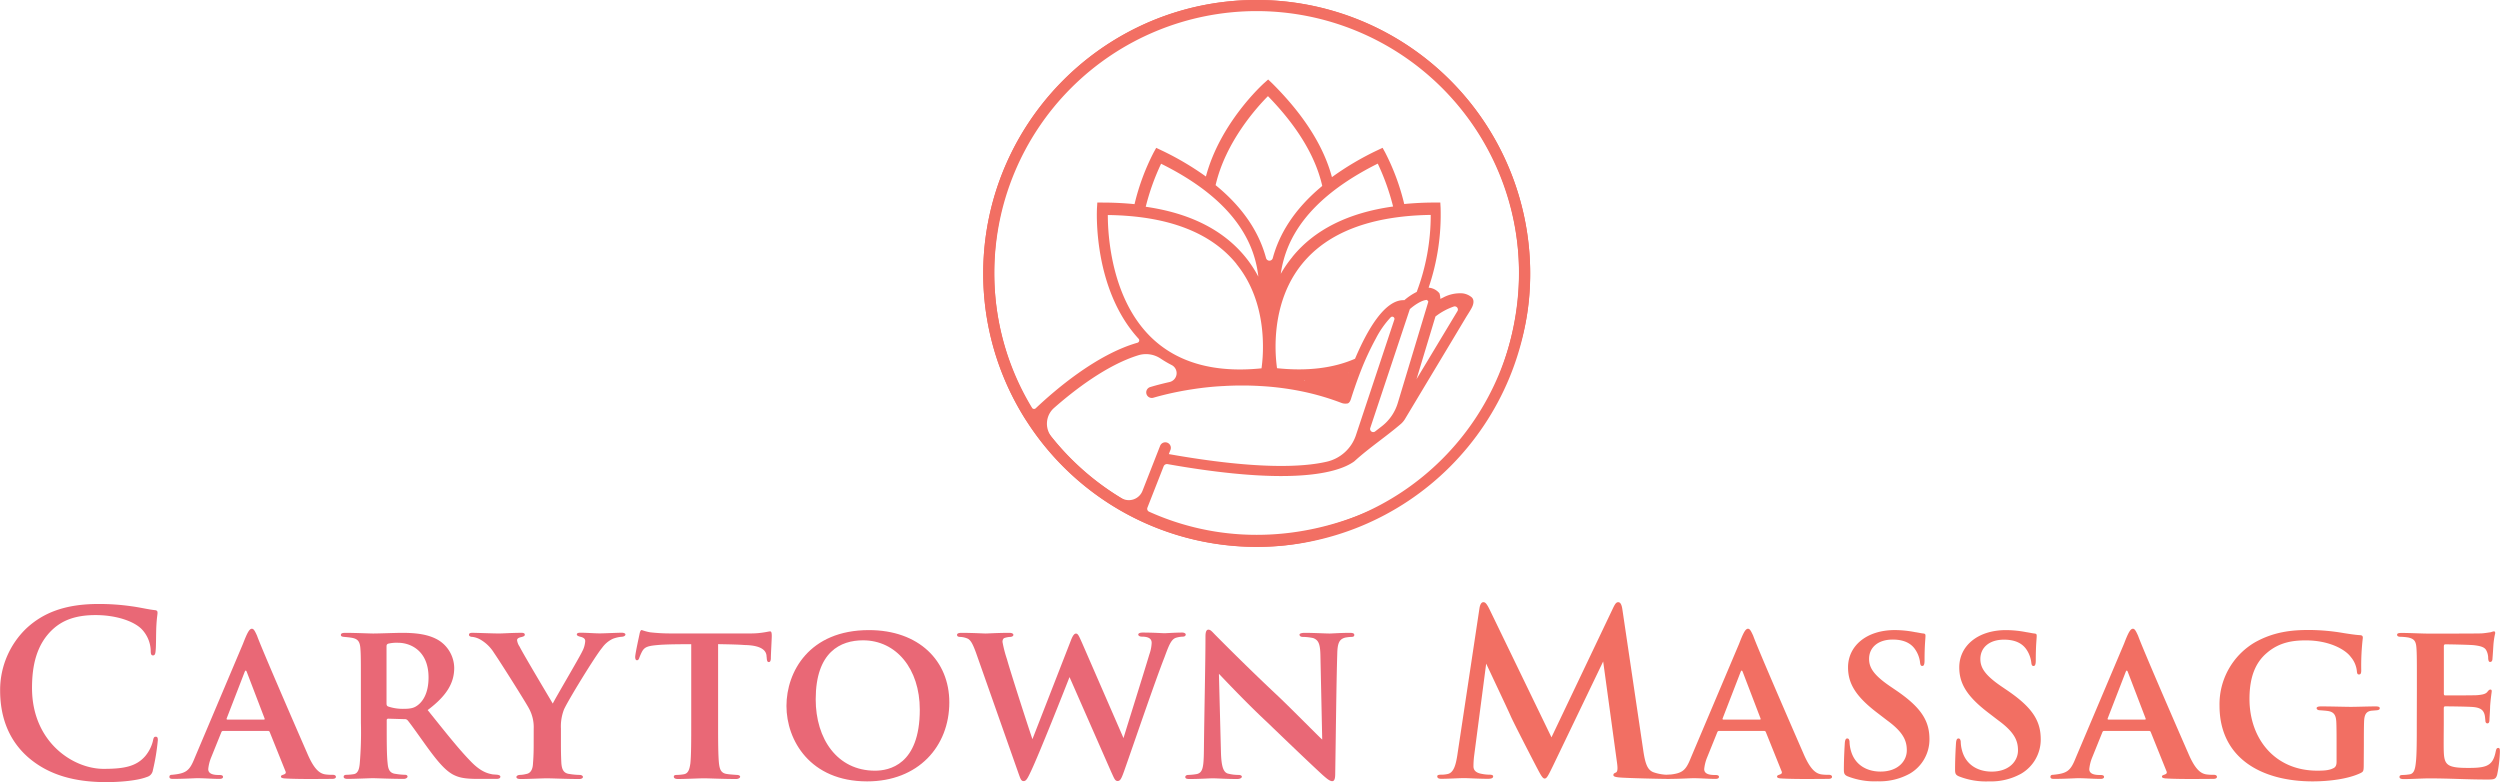 <svg xmlns="http://www.w3.org/2000/svg" viewBox="0 0 792.57 247.93"><defs><style>.cls-1{fill:#e96876;}.cls-2{fill:#f26f63;}</style></defs><g id="Layer_2" data-name="Layer 2"><g id="Logo"><g id="Logo-2" data-name="Logo"><g id="Text"><path class="cls-1" d="M12.89,240.09C5.83,233.89,4,225.83,4,218.84a27.08,27.08,0,0,1,8.43-19.73c5.18-4.75,12-7.63,22.75-7.63a71.48,71.48,0,0,1,10.44.72c2.74.36,5.26,1,7.42,1.23.79.07.86.43.86.86,0,.58-.22,1.44-.36,4s-.07,6.34-.22,7.78c-.07,1.08-.21,1.72-.86,1.72s-.72-.64-.72-1.65a10.31,10.31,0,0,0-2.81-6.63C46.52,197,40.9,195,34.27,195c-6.26,0-10.36,1.58-13.53,4.46-5.26,4.83-6.63,11.67-6.63,18.65,0,17.14,13,25.64,22.69,25.64,6.4,0,10.29-.72,13.17-4A12,12,0,0,0,52.42,235c.22-1.15.36-1.44.94-1.44s.64.51.64,1.08a68.25,68.25,0,0,1-1.58,9.58,2.56,2.56,0,0,1-1.87,2.09c-2.88,1.15-8.35,1.65-13,1.65C27.72,247.93,19.44,245.77,12.89,240.09Z" transform="translate(-3.96)"/><path class="cls-1" d="M74.66,231.73c-.28,0-.43.15-.57.51l-3.17,7.85a13.06,13.06,0,0,0-.94,3.74c0,1.8,2.24,1.87,3.6,1.87.87,0,1.08.29,1.08.58,0,.5-.5.65-1.15.65-2.23,0-4.82-.22-7.05-.22-.72,0-4.33.22-7.64.22-.79,0-1.15-.15-1.15-.65s.36-.65.86-.65c4.54-.43,5.55-1.3,7.21-5.47L81,204.08c1.3-3.38,2-4.75,2.81-4.75.57,0,.94.65,1.65,2.23,1.23,3.53,11.89,28.08,15.92,37.3,2.3,5.4,4.1,6.34,5.62,6.63a13.41,13.41,0,0,0,2.37.14c.79,0,1.08.29,1.08.65s-.29.65-1.22.65c-3,0-10.59.14-15.12-.15-.65-.07-1.08-.21-1.08-.57s.28-.44.64-.58c.65-.22,1.16-.43.72-1.3L89.5,232.16a.55.55,0,0,0-.58-.43Zm12.89-3.6c.36,0,.36-.14.29-.36l-5.62-14.69c-.21-.57-.43-.72-.72,0l-5.68,14.69c-.08.22,0,.36.28.36Z" transform="translate(-3.96)"/><path class="cls-1" d="M118.37,218.34c0-9.36,0-10.73-.15-12.67-.14-2.16-.72-3.1-2.66-3.46-.79-.14-1.66-.22-2.45-.29s-1.08-.21-1.08-.65.43-.64,1.37-.64c3.24,0,7.63.21,8.85.21,2,0,7.06-.21,9.22-.21,4.32,0,8.57.43,11.81,2.52a10.53,10.53,0,0,1,4.68,8.57c0,4.6-2.16,8.71-8.42,13.39,5.32,6.62,9.79,12.31,13.53,16.13,3.46,3.67,5.84,4,7,4.25.65.07,1.15.07,1.65.14s.87.29.87.58c0,.5-.43.72-1.23.72h-6c-4.18,0-6-.44-7.78-1.37-2.52-1.37-4.9-4.18-8.21-8.72-2.59-3.6-5.26-7.41-6.19-8.49a1.17,1.17,0,0,0-1-.36l-5.11-.15a.46.46,0,0,0-.51.51v1.29c0,5.55,0,9.8.29,12.32.15,1.8.58,3.17,2.52,3.38a20.71,20.71,0,0,0,3,.29c.57,0,.79.29.79.58s-.43.72-1.23.72c-3.81,0-8.85-.22-9.79-.22s-5.47.22-8,.22c-.79,0-1.23-.22-1.23-.65s.29-.65,1-.65a15.59,15.59,0,0,0,2.31-.22c1.22-.28,1.65-1.58,1.8-3.45a118.08,118.08,0,0,0,.36-12.82ZM126.5,223c0,.58.15.86.58,1a14.57,14.57,0,0,0,4.82.72c2.31,0,3.32-.29,4.4-1.08,1.8-1.3,3.52-4,3.52-8.86,0-8.71-6-11-9.57-11a11.51,11.51,0,0,0-3.24.29c-.36.15-.51.36-.51.87Z" transform="translate(-3.96)"/><path class="cls-1" d="M173.16,231a12.38,12.38,0,0,0-1.51-6.41c-.8-1.58-8.86-14.4-11.09-17.64a12.29,12.29,0,0,0-4.54-4.32,7,7,0,0,0-2.3-.72c-.51,0-1.08-.21-1.08-.65s.29-.64,1.08-.64c1.44,0,6.33.21,8.49.21,1.23,0,4.11-.21,7.13-.21.65,0,1,.21,1,.57s-.22.58-1.15.79-1.3.51-1.3,1a4.6,4.6,0,0,0,.79,2c.87,1.87,9.51,16.34,10.52,18.07,1.29-2.52,8.42-14.54,9.36-16.56a8,8,0,0,0,.93-3.24c0-.58-.28-1.08-1.51-1.37-.57-.14-1.15-.36-1.15-.72s.29-.57,1.15-.57c2.23,0,4.25.21,6.19.21,1.3,0,5.62-.21,6.85-.21.72,0,1.22.21,1.22.57s-.5.72-1.3.72a10.42,10.42,0,0,0-2.73.65,8.82,8.82,0,0,0-3.39,2.88c-2.09,2.45-11,17-12.09,19.59a14.88,14.88,0,0,0-.94,6V236c0,1,0,3.46.14,6,.15,1.73.58,3.17,2.6,3.38a22.5,22.5,0,0,0,3.16.29c.72,0,1.08.36,1.08.65s-.36.65-1.15.65c-4.1,0-8.49-.22-10.29-.22-1.59,0-5.84.22-8.21.22-.94,0-1.44-.15-1.44-.65,0-.29.36-.58,1-.65a8.79,8.79,0,0,0,2.09-.29c1.44-.21,2.09-1.51,2.16-3.31.22-2.59.22-5,.22-6.05Z" transform="translate(-3.96)"/><path class="cls-1" d="M231.62,229.14c0,5.47,0,10.3.29,13,.22,1.66.58,3,2.52,3.24.86.15,2.16.22,3.1.29.72,0,1.08.29,1.08.58s-.44.72-1.3.72c-4.18,0-8.57-.22-10.15-.22s-5.83.22-8.28.22c-.87,0-1.3-.29-1.3-.72s.29-.58,1.08-.58a14.16,14.16,0,0,0,2.16-.22c1.37-.28,1.73-1.58,2-3.38.28-2.59.28-7.2.28-12.89V204.23c-2.37,0-7.13,0-10,.21-3.67.29-4.75.58-5.61,2.16a16,16,0,0,0-.87,2c-.14.43-.36.72-.72.72s-.57-.36-.57-1.08c.07-1.3,1.22-6.41,1.37-7.2s.36-1.3.72-1.3a15.76,15.76,0,0,0,2.66.72,57.57,57.57,0,0,0,6.48.36H242a25.25,25.25,0,0,0,4.32-.36c.94-.14,1.44-.29,1.8-.29s.51.36.51,1.44c0,1.23-.29,5.69-.29,7.28-.07.64-.22,1-.65,1s-.58-.36-.65-1.22c0-.22-.07-.5-.07-.79-.14-1.66-1.66-3.31-7-3.39-1.72-.14-4.39-.21-8.35-.28Z" transform="translate(-3.96)"/><path class="cls-1" d="M253.29,223.81c0-10.8,7.2-24.05,26.14-24.05,15.84,0,25.49,9.72,25.49,22.9,0,14-9.86,25.06-26.07,25.06C260.78,247.72,253.29,234.68,253.29,223.81ZM295.56,225c0-13-7.49-22-18-22-7.06,0-15,3.6-15,18.72,0,12.53,6.84,22.61,18.79,22.61C285.77,244.33,295.56,242.53,295.56,225Z" transform="translate(-3.96)"/><path class="cls-1" d="M313.34,206.82c-.86-2.31-1.51-3.75-2.52-4.32a6.67,6.67,0,0,0-2.45-.58c-.65,0-1-.21-1-.65s.51-.64,1.44-.64c3.39,0,7,.21,7.64.21s3.88-.21,7.49-.21c.86,0,1.29.28,1.29.64s-.43.65-1.08.65a7,7,0,0,0-1.58.29c-.58.14-.79.65-.79,1.3A38.67,38.67,0,0,0,323.2,209c1,3.67,6.7,21.38,8.07,25.34l12.17-31.25c.65-1.72,1.15-2.23,1.65-2.23.65,0,1,.94,1.88,2.88L360.14,234c1.37-4.54,6.12-19.59,8.21-26.57a12.31,12.31,0,0,0,.72-3.6c0-1.08-.57-2-3.17-2-.57,0-1.08-.29-1.08-.65s.44-.64,1.44-.64c3.46,0,6.27.21,6.84.21s3.46-.21,5.62-.21c.72,0,1.15.28,1.15.64s-.36.65-.86.65a8.28,8.28,0,0,0-2.23.36c-1.59.51-2.31,2.59-3.68,6.27-3,7.63-9.43,26.57-12.81,36.14-.79,2.16-1.15,3-2,3s-1.08-.79-2.08-2.95l-13.18-30c-1.51,3.89-9.43,23.91-12.17,29.74-1.15,2.45-1.58,3.24-2.38,3.24s-1-.72-1.65-2.52Z" transform="translate(-3.96)"/><path class="cls-1" d="M386.13,201.85c0-1.37.22-2.23.94-2.23s1.22.72,2.3,1.8,9.58,9.72,19.88,19.37c4.68,4.46,12.74,12.67,13.89,13.68l-.57-26.64c-.07-3.68-.58-4.9-2.31-5.55a16.74,16.74,0,0,0-3.24-.36c-.79,0-1.08-.36-1.08-.72s.72-.57,1.59-.57c3.17,0,6.41.21,8,.21.79,0,3.38-.21,6.41-.21.79,0,1.37.14,1.37.64s-.29.65-1.08.65a13.61,13.61,0,0,0-1.8.22c-1.88.5-2.45,1.73-2.52,5.18-.29,9.22-.44,25.28-.65,38.09,0,1.66-.36,2.24-.94,2.24-.79,0-1.73-.8-3.09-2-4-3.67-11.74-11.09-17.72-16.85-6.33-5.9-13.39-13.39-15.12-15.19l.65,25c.14,4.68.86,6.2,2.16,6.63a13.5,13.5,0,0,0,3.38.43c.65,0,1.08.22,1.08.58s-.57.72-1.44.72c-3.74,0-6.26-.22-7.92-.22-.79,0-4.1.22-7.2.22-.79,0-1.37-.08-1.37-.65,0-.36.36-.65,1-.65a18,18,0,0,0,2.74-.29c1.8-.5,2.09-2.09,2.16-7.41C385.77,225,386.13,209.91,386.13,201.85Z" transform="translate(-3.96)"/><path class="cls-2" d="M524.88,237.64c.65,4.53,1.37,6.62,3.53,7.27a14.35,14.35,0,0,0,4.46.72c.65,0,1.16.07,1.16.5,0,.58-.87.8-1.88.8-1.8,0-11.73-.22-14.61-.44-1.66-.14-2.09-.36-2.09-.79s.29-.57.79-.79.65-1.08.36-3.1l-4.39-32.11-15.92,33.12c-1.65,3.39-2,4-2.66,4s-1.37-1.44-2.52-3.6c-1.73-3.31-7.42-14.33-8.28-16.34-.65-1.51-5.18-11.09-7.71-16.49l-3.81,29.16a27.35,27.35,0,0,0-.22,3.39c0,1.36.94,2,2.16,2.3a13.86,13.86,0,0,0,3,.36c.57,0,1.08.14,1.08.5,0,.65-.65.8-1.73.8-3,0-6.27-.22-7.56-.22s-4.83.22-7.13.22c-.72,0-1.3-.15-1.3-.8,0-.36.43-.5,1.16-.5a9.12,9.12,0,0,0,2.16-.22c2-.43,2.59-3.24,3-5.68L473,192.78c.21-1.23.64-1.87,1.22-1.87s1,.35,1.94,2.23l19.66,40.61,19.59-41.12c.57-1.15.93-1.72,1.58-1.72s1.08.72,1.3,2.23Z" transform="translate(-3.96)"/><path class="cls-2" d="M548.92,231.73c-.28,0-.43.15-.57.51l-3.17,7.85a13.06,13.06,0,0,0-.94,3.74c0,1.8,2.24,1.87,3.6,1.87.87,0,1.08.29,1.08.58,0,.5-.5.65-1.15.65-2.23,0-4.82-.22-7-.22-.73,0-4.32.22-7.64.22-.79,0-1.15-.15-1.15-.65s.36-.65.86-.65c4.54-.43,5.55-1.3,7.2-5.47l15.27-36.08c1.3-3.38,2-4.75,2.81-4.75.58,0,.93.65,1.66,2.23,1.22,3.53,11.88,28.08,15.91,37.3,2.3,5.4,4.1,6.34,5.61,6.63a13.58,13.58,0,0,0,2.38.14c.79,0,1.08.29,1.08.65s-.29.65-1.22.65c-3,0-10.59.14-15.12-.15-.65-.07-1.08-.21-1.08-.57s.28-.44.64-.58c.65-.22,1.16-.43.72-1.3l-4.89-12.17a.55.55,0,0,0-.58-.43Zm12.89-3.6c.36,0,.36-.14.29-.36l-5.62-14.69c-.21-.57-.43-.72-.72,0l-5.68,14.69c-.08.22,0,.36.28.36Z" transform="translate(-3.96)"/><path class="cls-2" d="M589.75,246.13c-1-.43-1.23-.86-1.23-2.08,0-3.68.22-7.28.29-8.36s.29-1.58.79-1.58.65.5.72,1a11.11,11.11,0,0,0,.43,2.88c1.3,4.68,5.26,6.62,9.36,6.62,5.77,0,8.36-3.53,8.36-6.69,0-2.88-.87-5.62-6.2-9.51l-3-2.3c-7.13-5.4-9.43-9.51-9.43-14.55,0-6.77,5.83-11.81,14.83-11.81a34.37,34.37,0,0,1,6.41.65c1,.14,1.87.36,2.59.43s.72.36.72.79c0,1-.29,2.74-.29,7.64,0,1.36-.21,1.87-.72,1.87s-.64-.43-.72-1.23A9.16,9.16,0,0,0,611.2,206c-1.08-1.66-3.09-3.24-7.2-3.24-4.75,0-7.49,2.59-7.49,6.12,0,2.66,1.3,5,6.48,8.57l2,1.36c8.07,5.48,10.66,9.72,10.66,15.56a12.54,12.54,0,0,1-6.19,10.87,19.75,19.75,0,0,1-10.23,2.45A23.28,23.28,0,0,1,589.75,246.13Z" transform="translate(-3.96)"/><path class="cls-2" d="M625,246.13c-1-.43-1.23-.86-1.23-2.08,0-3.68.22-7.28.29-8.36s.29-1.58.79-1.58.65.5.72,1A11.11,11.11,0,0,0,626,238c1.3,4.68,5.26,6.62,9.37,6.62,5.76,0,8.35-3.53,8.35-6.69,0-2.88-.87-5.62-6.19-9.51l-3-2.3c-7.13-5.4-9.43-9.51-9.43-14.55,0-6.77,5.83-11.81,14.83-11.81a34.37,34.37,0,0,1,6.41.65c1,.14,1.87.36,2.59.43s.72.36.72.79c0,1-.29,2.74-.29,7.64,0,1.36-.21,1.87-.72,1.87s-.64-.43-.72-1.23a9.16,9.16,0,0,0-1.44-3.88c-1.08-1.66-3.09-3.24-7.2-3.24-4.75,0-7.49,2.59-7.49,6.12,0,2.66,1.3,5,6.48,8.57l2,1.36c8.07,5.48,10.66,9.72,10.66,15.56a12.54,12.54,0,0,1-6.19,10.87,19.73,19.73,0,0,1-10.23,2.45A23.28,23.28,0,0,1,625,246.13Z" transform="translate(-3.96)"/><path class="cls-2" d="M671,231.73c-.29,0-.43.15-.57.51l-3.17,7.85a13.06,13.06,0,0,0-.94,3.74c0,1.8,2.23,1.87,3.6,1.87.87,0,1.08.29,1.08.58,0,.5-.5.65-1.15.65-2.23,0-4.82-.22-7.06-.22-.72,0-4.32.22-7.63.22-.79,0-1.15-.15-1.15-.65s.36-.65.86-.65c4.54-.43,5.55-1.3,7.2-5.47l15.27-36.08c1.29-3.38,2-4.75,2.81-4.75.57,0,.93.65,1.65,2.23,1.23,3.53,11.88,28.08,15.92,37.3,2.3,5.4,4.1,6.34,5.61,6.63a13.58,13.58,0,0,0,2.38.14c.79,0,1.08.29,1.08.65s-.29.65-1.23.65c-3,0-10.58.14-15.12-.15-.64-.07-1.08-.21-1.08-.57s.29-.44.65-.58c.65-.22,1.15-.43.72-1.3l-4.89-12.17a.56.56,0,0,0-.58-.43Zm12.89-3.6c.36,0,.36-.14.29-.36l-5.62-14.69c-.21-.57-.43-.72-.72,0l-5.69,14.69c-.07.22,0,.36.29.36Z" transform="translate(-3.96)"/><path class="cls-2" d="M753.33,242.46c0,2-.14,2.16-.93,2.59-4,1.95-10.23,2.67-15.27,2.67-16,0-29.52-7.2-29.52-24a22.73,22.73,0,0,1,11.09-20c6.19-3.53,12.09-4,17.28-4a66.09,66.09,0,0,1,11.09,1c1.44.22,3.67.58,5.18.65.72.07.79.43.79.86a76.42,76.42,0,0,0-.5,10.3c0,1-.22,1.3-.72,1.3s-.58-.37-.65-.87a8.16,8.16,0,0,0-1.94-4.68c-1.73-2.38-6.84-5.26-14.26-5.26-3.74,0-8.28.44-12.38,4-3.39,2.88-5.48,7.28-5.48,14.55,0,12.67,8.07,22.75,21.46,22.75,1.51,0,3.6,0,5-.72.94-.36,1.15-1.15,1.15-2.16v-5.18c0-3,0-5.11-.07-7.06-.07-2.37-.65-3.53-2.81-3.81-.58-.08-1.51-.15-2.45-.22-.57,0-1-.29-1-.65s.44-.57,1.37-.57c3.46,0,7.56.14,9.51.14s5.47-.14,7.85-.14c.79,0,1.29.14,1.29.57s-.36.58-.86.65l-1.73.14c-1.8.22-2.3,1.37-2.38,3.46-.07,1.94-.07,4.32-.07,7.42Z" transform="translate(-3.96)"/><path class="cls-2" d="M770.18,218.34c0-9.36,0-11-.15-13s-.65-2.81-2.59-3.24a19.15,19.15,0,0,0-2.45-.22c-.72,0-1.08-.22-1.08-.65s.43-.57,1.44-.57c3,0,5.91.21,9.07.21,2,0,15.13,0,16.28-.07s2.3-.29,2.88-.36a7.65,7.65,0,0,1,1-.29c.36,0,.43.29.43.58a25,25,0,0,0-.58,3.89c-.07,1.15-.14,2.37-.29,4.24,0,.36-.14,1-.72,1-.43,0-.57-.36-.64-1.15a5.12,5.12,0,0,0-.36-2c-.44-1.15-1-1.8-4.11-2.16-1.22-.14-7.7-.28-9.14-.28-.29,0-.44.21-.44.64v14.91c0,.43.08.65.44.65,1.51,0,8.42,0,10-.07,1.8-.15,2.73-.36,3.31-1,.43-.58.72-.79,1-.79s.43.14.43.5-.29,1.8-.51,4.75c0,1.23-.21,3.82-.21,4.32s-.07,1.15-.65,1.15-.65-.64-.65-1c-.07-.58-.07-.94-.21-1.66-.36-1.37-1.08-2.3-3.61-2.52-1.29-.14-7.34-.22-8.92-.22-.36,0-.44.29-.44.65v4.68c0,2.09-.07,7.13,0,9,.15,4.25,1.08,5.19,7.71,5.19,1.65,0,4.32,0,5.9-.72s2.38-2,2.88-4.61c.15-.65.29-1,.8-1s.5.58.5,1.23a44,44,0,0,1-.86,7.2c-.44,1.58-1,1.58-3.39,1.58-6.26,0-11.66-.36-18.07-.36-2.59,0-5.19.22-8.21.22-.86,0-1.3-.22-1.3-.65s.22-.65,1.08-.65a15.52,15.52,0,0,0,2.24-.22c1.29-.28,1.65-1.65,1.87-3.81.29-2.52.29-7.2.29-12.46Z" transform="translate(-3.96)"/></g><g id="Icon"><path class="cls-2" d="M394.59.34C352,4.07,318.22,39.07,315.81,81.71A86.19,86.19,0,0,0,329.12,133l0,0,.1.1a86.65,86.65,0,0,0,79.84,40c39.6-3,76.13-38.94,79.67-78.49A86.8,86.8,0,0,0,394.59.34Zm-56.48,129c6.42-5.65,16.73-13.62,26.73-16.71a8.32,8.32,0,0,1,7,1,34.42,34.42,0,0,0,3.57,2.1,2.89,2.89,0,0,1-.68,5.39c-2.68.6-4.77,1.18-6.12,1.59a1.76,1.76,0,0,0,1,3.38c1.61-.47,3.23-.88,4.86-1.26q3.8-.87,7.65-1.45c3.26-.5,6.55-.85,9.85-1a100.27,100.27,0,0,1,11.5,0,90.57,90.57,0,0,1,12.6,1.57,81,81,0,0,1,13.13,3.77,3.4,3.4,0,0,0,1.7.22,1.59,1.59,0,0,0,.37-.06c.74-.29,1-1.47,1.21-2.13.29-.9.58-1.79.89-2.67q.94-2.77,2-5.49a89,89,0,0,1,4.81-10.34,29.41,29.41,0,0,1,4.67-6.65.7.7,0,0,1,1.15.74L433.82,138a12.74,12.74,0,0,1-9.2,8.36c-7.53,1.76-22.17,2.56-50.11-2.4l.52-1.33a1.76,1.76,0,0,0-3.28-1.29l-5.58,14.25a4.65,4.65,0,0,1-6.71,2.32,83.74,83.74,0,0,1-22.09-19.37A6.66,6.66,0,0,1,338.11,129.34Zm120.93-29a20.18,20.18,0,0,1,5.7-3.12,1,1,0,0,1,1.2,1.53L453,120.26l.07-.17Zm-11.93,27.38a14.67,14.67,0,0,1-5,7.36l0,0-2.27,1.76a1,1,0,0,1-1.5-1.06L450.92,98c1.38-1.23,3.78-2.88,5.45-2.92l.42.53Zm6-35.18a18.86,18.86,0,0,0-3.94,2.63c-6.24-.33-11.88,9.71-15.62,18.56-6.86,3-15.17,4-24.74,3a50.49,50.49,0,0,1-.46-7.1v-.18c.06-7.09,1.55-17.36,8.42-25.8,8.14-10,21.85-15.23,40.77-15.52A68.82,68.82,0,0,1,453.11,92.51Zm-35.42,28.12-.38-.08h.39A.28.28,0,0,0,417.69,120.63Zm13.71-2.38a.3.3,0,0,0,0-.08l.08,0Zm-17.73-36.8A38,38,0,0,0,410,86.81a34.05,34.05,0,0,1,1-4.72c3.36-11.92,13.3-22,29.75-30.22a73.32,73.32,0,0,1,4.86,13.6C431.43,67.45,420.7,72.79,413.67,81.45Zm-8.33.37c-2-7.51-6.69-15.57-16-23.15,3.16-13.76,13.13-24.74,16.6-28.22,9.35,9.59,15.11,19.16,17.21,28.47-9.09,7.51-13.69,15.47-15.69,22.9A1.1,1.1,0,0,1,405.34,81.82Zm-2.46,5.84a38,38,0,0,0-4.1-6.21c-7-8.59-17.58-13.91-31.59-15.93a72.82,72.82,0,0,1,4.87-13.64C391,61.29,401.32,73.31,402.88,87.66Zm-6.94-4c6.87,8.44,8.36,18.71,8.41,25.8v.18a49.33,49.33,0,0,1-.45,7.1c-14.69,1.5-26.32-1.67-34.58-9.43-13.17-12.39-14.16-33.17-14.15-39.17C374.08,68.41,387.8,73.63,395.94,83.64Zm65.82,64.45c-32.78,24.62-66.85,26.13-93.53,14.07a1,1,0,0,1-.51-1.26l5.14-13.1a1.14,1.14,0,0,1,1.26-.71c15.62,2.77,27.29,3.78,36,3.78,13.92,0,20.27-2.57,23.12-4.61l.22-.19c4.66-4.22,9.91-7.68,14.68-11.78a6.8,6.8,0,0,0,1.19-1.42l3.51-5.85,3.31-5.52,4.37-7.27,4.48-7.47,3.66-6.11c.63-1.05,1.34-2.08,1.91-3.17s.84-2.5-.07-3.3A5.52,5.52,0,0,0,467.62,93a11.37,11.37,0,0,0-6.14,1.33c-.29.14-.59.28-.88.44a7.62,7.62,0,0,0-.27-1.73l-.06-.09a4.87,4.87,0,0,0-3.4-1.75,71.68,71.68,0,0,0,3.8-25.33l-.09-1.66h-1.66c-3.42,0-6.67.17-9.78.47a72,72,0,0,0-6.06-16.37l-.8-1.45-1.5.71a91,91,0,0,0-14.56,8.59c-2.63-9.85-9-19.87-19-29.8L406,25.2l-1.23,1.1c-.6.54-14,12.7-18.5,29.66A91.46,91.46,0,0,0,372,47.58l-1.49-.71-.8,1.45a71.87,71.87,0,0,0-6.07,16.4c-3.22-.32-6.59-.5-10.14-.5h-1.66l-.1,1.66c-.06,1.08-1.31,25.67,13.18,41.51a.77.77,0,0,1-.36,1.27c-13.08,3.73-26.29,15.14-32.25,20.78a.76.76,0,0,1-1.17-.16c-16.74-27.64-17.9-65.73,9.15-102.07a14.79,14.79,0,0,1,3.14-3.13c87.47-64.73,185.8,33.5,121.3,121A14.8,14.8,0,0,1,461.76,148.09Z" transform="translate(-3.96)"/><path class="cls-2" d="M402.37,173.39a86.7,86.7,0,1,1,86.7-86.69A86.79,86.79,0,0,1,402.37,173.39Zm0-169.87A83.18,83.18,0,1,0,485.55,86.7,83.27,83.27,0,0,0,402.37,3.52Z" transform="translate(-3.96)"/></g></g></g></g></svg>